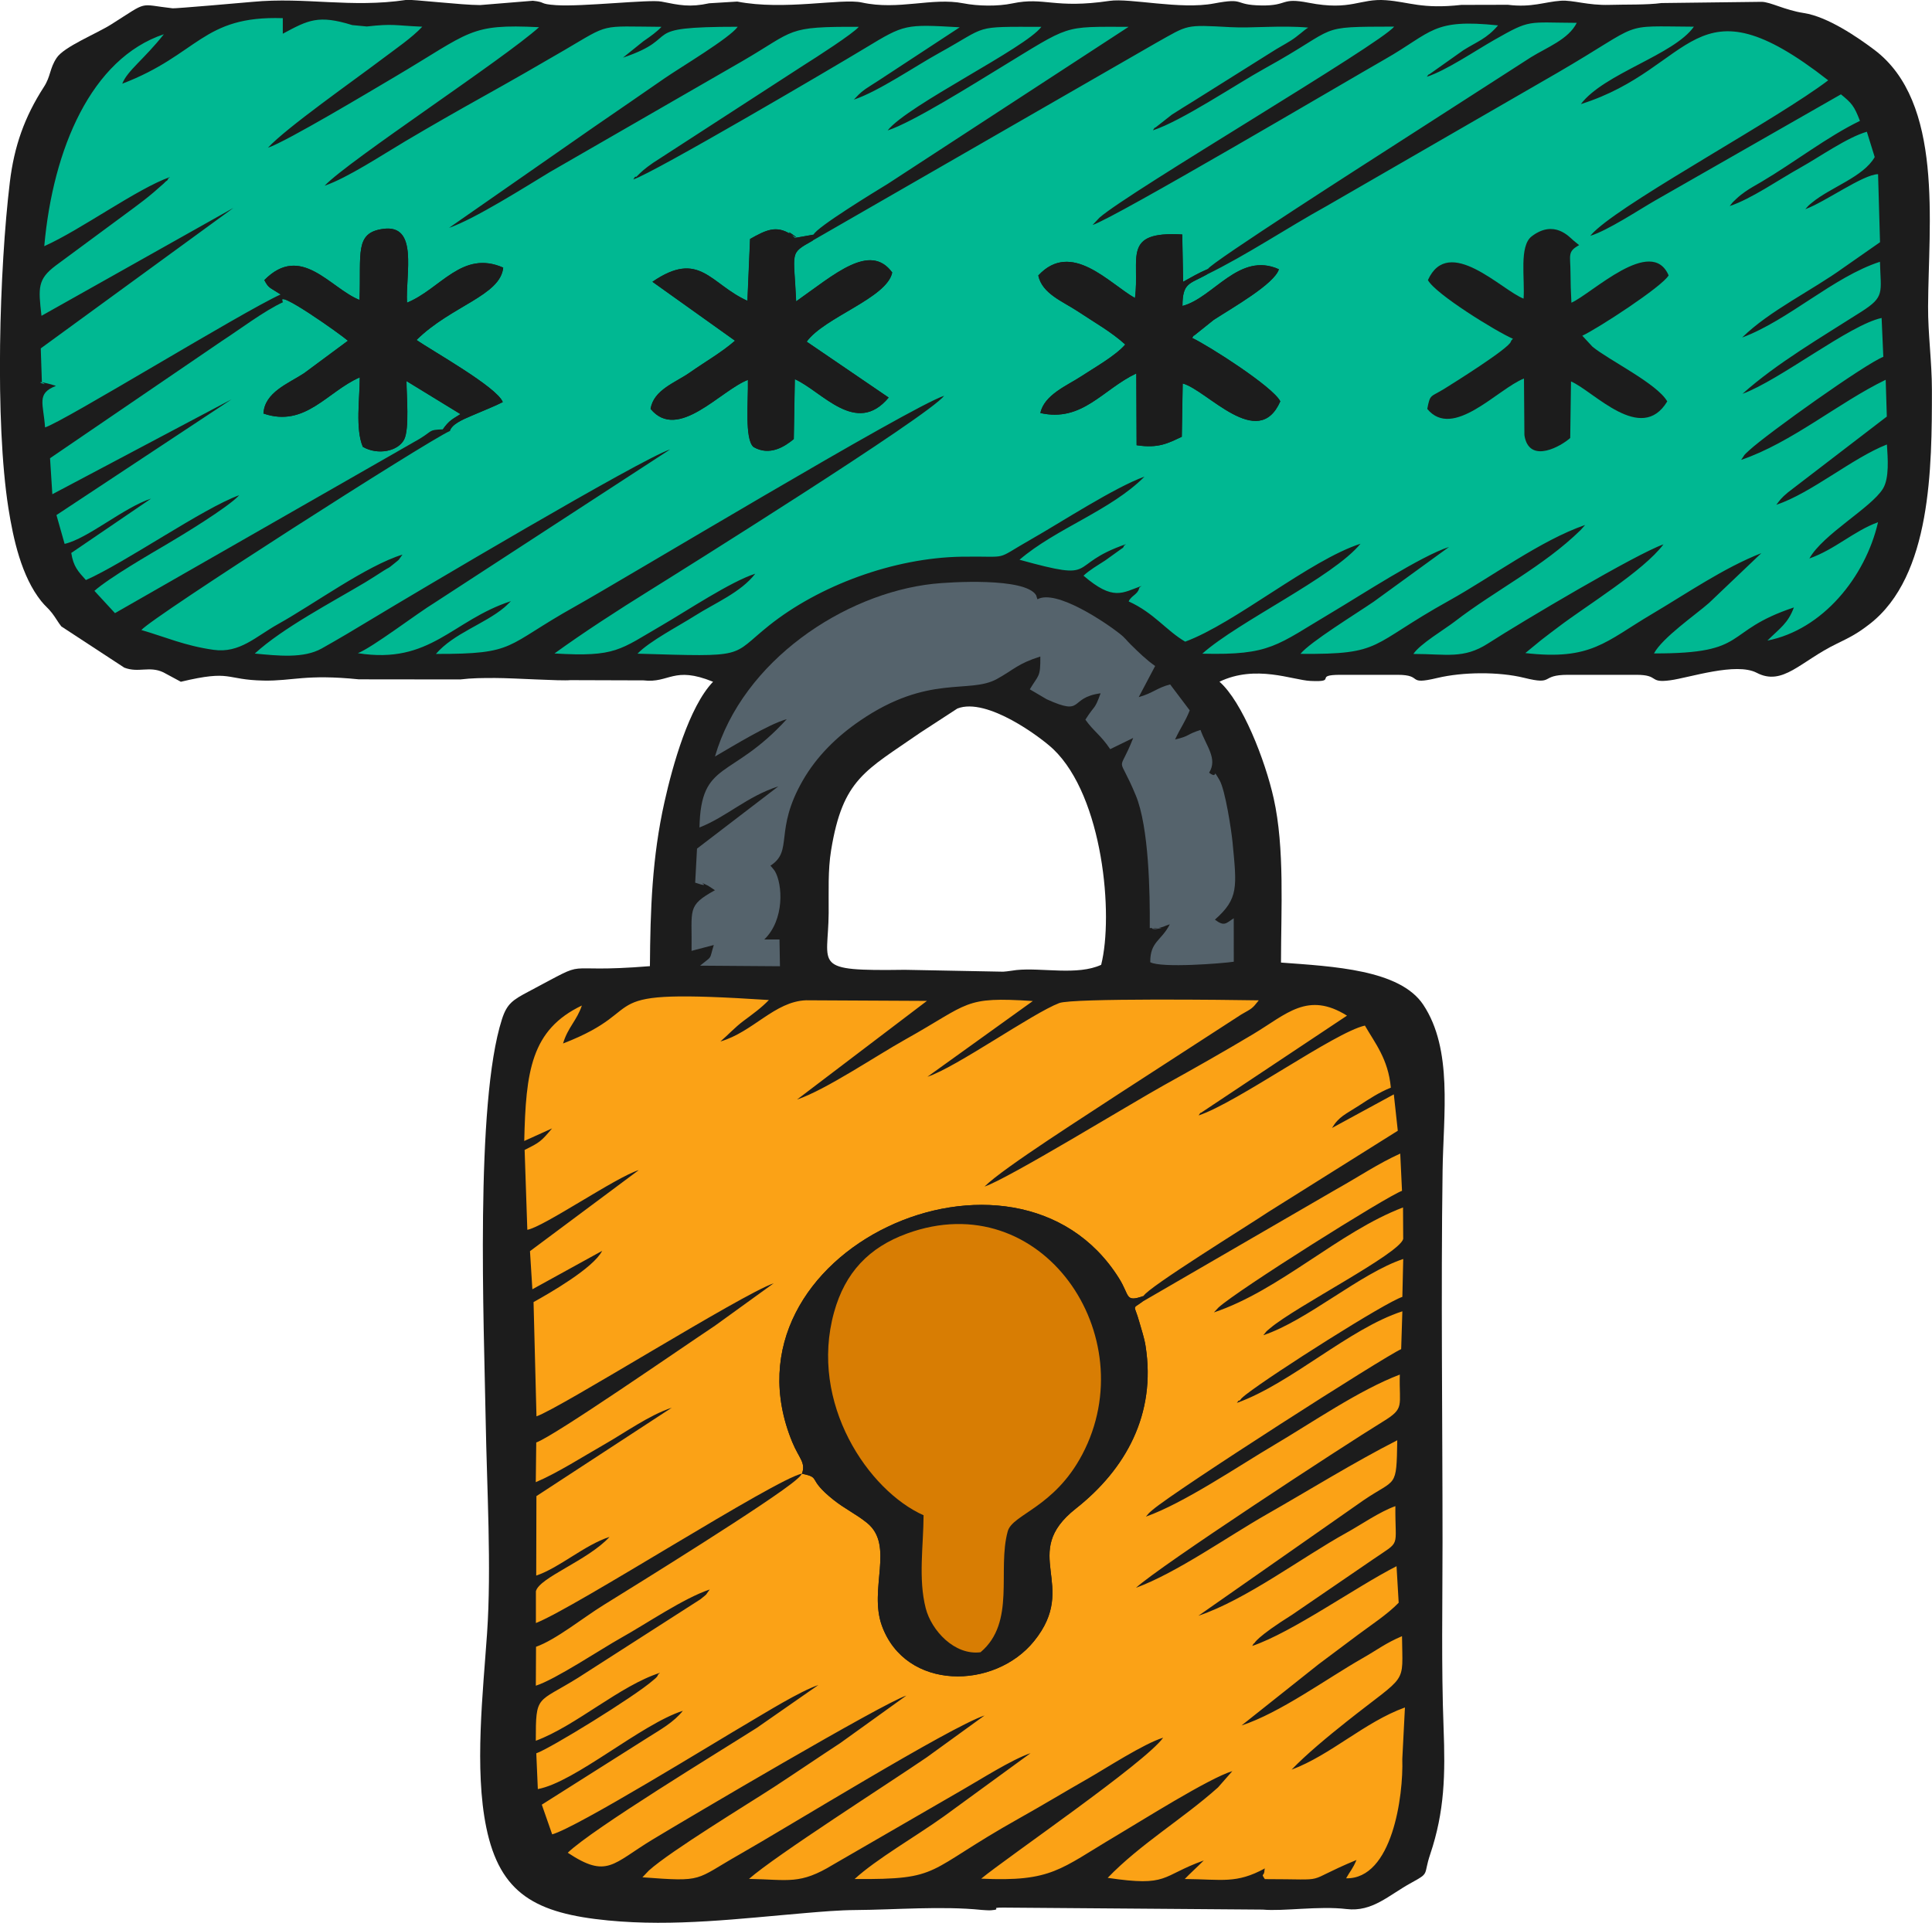 <?xml version="1.0" encoding="UTF-8"?>
<!DOCTYPE svg PUBLIC "-//W3C//DTD SVG 1.1//EN" "http://www.w3.org/Graphics/SVG/1.1/DTD/svg11.dtd">
<!-- Creator: CorelDRAW -->
<svg xmlns="http://www.w3.org/2000/svg" xml:space="preserve" width="0.667in" height="0.664in" version="1.1" style="shape-rendering:geometricPrecision; text-rendering:geometricPrecision; image-rendering:optimizeQuality; fill-rule:evenodd; clip-rule:evenodd"
viewBox="0 0 666.66 663.68"
 xmlns:xlink="http://www.w3.org/1999/xlink"
 xmlns:xodm="http://www.corel.com/coreldraw/odm/2003">
 <defs>
  <style type="text/css">
   <![CDATA[
    .fil1 {fill:#00B892}
    .fil0 {fill:#1C1C1C}
    .fil3 {fill:#55636C}
    .fil4 {fill:#D87D03}
    .fil2 {fill:#FBA216}
   ]]>
  </style>
 </defs>
 <g id="Layer_x0020_1">
  <g id="_3048192671104">
   <path class="fil0" d="M62.34 235.33c17.91,-4.27 15,-0.67 28.68,-0.42 9.98,0.18 14.42,-2.29 32.8,-0.43l34.96 0.04c4.2,-0.5 7.57,-0.5 12.11,-0.5 6.54,0.01 22.67,1.08 25.93,0.74l25.22 0.08c8.96,1.07 10.32,-5.11 24.01,0.48 -8.28,8.61 -13.93,28.79 -16.77,41.51 -4.27,19.1 -4.88,37.11 -5.02,56.65 -33.21,2.71 -18.91,-3.37 -41.81,8.74 -5.54,2.93 -7.52,4.2 -9.25,9.59 -9.33,29.05 -6.2,105.39 -5.61,138.59 0.41,23.05 2.04,50.7 0.48,73.29 -1.41,20.45 -4.42,46.88 -0.28,67.05 4.72,22.99 17.1,29.71 42.07,32.13 22.79,2.21 45.44,-0.65 68.15,-2.57 5.44,-0.46 11.55,-0.99 17.28,-1.03 13.44,-0.09 29.74,-1.45 43.44,-0.04 0.44,0.04 2.43,0.19 3.17,0.13 4.43,-0.33 -0.94,-0.93 4.28,-0.93l89.56 0.69c7.24,0.65 19.36,-1.33 28.91,-0.19 8.95,1.07 14.5,-4.77 22.34,-9.06 6.54,-3.57 4.07,-2.53 6.51,-9.8 5.02,-14.91 5.24,-27.61 4.63,-43.73 -0.8,-21.18 -0.36,-42.86 -0.36,-64.1 0,-42.61 -0.57,-85.62 0.02,-128.19 0.27,-19.42 3.59,-41.84 -6.68,-57.27 -8.09,-12.15 -31.19,-13.2 -49.08,-14.54 0,-18.17 1.31,-39.51 -2.52,-56.66 -2.99,-13.36 -10.86,-33.4 -18.71,-40.28 12.54,-6.02 25.2,-0.57 31.36,-0.27 9.83,0.49 0.72,-2.11 10.43,-2.11l19.62 0c9.22,0 2.77,3.71 13.79,1.08 8.79,-2.09 21.2,-2.2 29.94,-0.04 10.76,2.67 5.17,-1.04 15.14,-1.04l23.55 0c8.13,0 4.12,2.92 11.71,1.89 6.65,-0.9 22.7,-6.31 29.84,-2.59 9.04,4.71 15.07,-3.96 27.6,-10.02 4.98,-2.41 7.34,-3.67 11.44,-6.86 21.29,-16.59 21.42,-54.03 21.42,-80.76 0,-9.76 -1.37,-19.25 -1.32,-28.78 0.13,-28.63 5.5,-70.55 -18.6,-88.65 -5.79,-4.35 -16.05,-11.38 -24.26,-12.65 -6.67,-1.02 -11.56,-3.87 -14.64,-3.87l-34.5 0.42c-5.02,0.69 -12.59,0.46 -17.89,0.63 -7.63,0.23 -12.59,-1.71 -16.81,-1.43 -5.69,0.39 -10.08,2.43 -18.29,1.4l-16.07 0.04c-13.7,1.51 -17.9,-1.01 -26,-1.62 -9.1,-0.69 -11.93,3.76 -26.74,0.87 -9.8,-1.91 -6.85,1.11 -16.39,0.94 -9.82,-0.18 -5.1,-2.79 -16.26,-0.68 -11.66,2.2 -28.95,-1.94 -36,-0.9 -19.11,2.83 -22.43,-1.46 -33.5,0.87 -5.06,1.07 -11.91,0.96 -16.96,-0.03 -10.83,-2.11 -22.33,2.51 -35.03,-0.28 -6.99,-1.53 -26.75,2.85 -42.99,-0.32l-9.66 0.59c-6.74,1.46 -10.22,0.67 -16.5,-0.58 -4.13,-0.82 -27.28,1.84 -36.36,1.23 -6.13,-0.42 -3.22,-1.02 -8,-1.52l-18.22 1.49c-6.42,0 -23.66,-2.05 -25.44,-1.78 -19.21,2.87 -34.67,-1.06 -53.07,0.67 -3.07,0.29 -26.67,2.33 -27.56,2.23 -12.17,-1.37 -8.05,-2.76 -21.16,5.52 -5.31,3.35 -16.32,7.7 -18.9,11.61 -2.46,3.74 -1.99,6.3 -4.36,9.97 -6.72,10.41 -10.27,20.48 -11.77,32.87 -3.62,29.96 -5.2,82.66 -0.5,112.55 1.69,10.7 4.52,23.61 11.35,32.13 1.5,1.86 2.11,2.08 3.69,4.07 1.21,1.54 2.29,3.52 3.23,4.63l21.73 14.23c4.95,1.89 8.61,-0.67 13.46,1.61l5.98 3.22zm317.63 97.69c4.33,-17.13 0.67,-57.98 -16.5,-74.42 -4.01,-3.84 -22.88,-18.08 -33.12,-14.04l-12.69 8.26c-19.09,13.28 -26.81,15.9 -30.87,40.61 -1.15,6.99 -0.8,14.24 -0.85,21.7 -0.12,18.46 -6.2,20.06 26.3,19.61l33.92 0.65c1.83,-0.12 3.33,-0.44 4.57,-0.57 8.78,-0.9 21.02,1.98 29.24,-1.8z"/>
   <path class="fil1" d="M96.87 101.66c-3.99,-2.6 -4.13,-2.09 -5.67,-4.98 12.69,-12.86 22.73,2.83 32.85,6.85 0.57,-16.26 -1.74,-23.19 8.17,-24.53 12.2,-1.65 7.7,15.35 8.21,25.48 11.61,-4.74 18.99,-18.33 33.2,-12.11 -0.96,9.68 -17.92,13.15 -29.91,24.97 5.11,3.61 27.81,16.26 29.76,21.45 -2.83,1.43 -6.49,2.88 -10.7,4.68 -3.48,1.49 -6.9,3 -7.58,5.31 -7.59,3.32 -102.52,64.06 -106.42,68.68 8.22,2.38 14.99,5.44 24.89,6.83 9.08,1.28 14.55,-4.58 22.38,-8.94 12.29,-6.85 30.4,-20.1 42.83,-23.93 -2.03,2.65 -0.17,0.87 -3.25,3.41 -1.94,1.6 -1.09,0.78 -3.25,2.15 -2.57,1.64 -4.2,2.73 -6.34,4.01 -11.77,7.02 -28.47,15.75 -38.13,24.59 8.02,0.75 16.83,1.76 23.11,-1.76 5.89,-3.31 11.43,-6.61 17.32,-10.18 14.32,-8.66 92.9,-55.29 102.9,-58.52l-81.21 52.87c-6.34,3.87 -21.34,15.39 -26.55,17.46 25.16,3.98 32.44,-11.31 52.82,-17.96l-1.51 1.47c-0.17,0.15 -0.54,0.51 -0.76,0.69 -6.92,5.79 -17.41,8.91 -23.62,16.06 28.05,0.05 23.37,-2.61 48.12,-16.43 16.2,-9.05 115.44,-68.8 127.27,-72.68 -5.37,7.03 -92.13,61.29 -101.52,67.13 -11.33,7.04 -22.99,14.61 -32.95,21.82 21.28,1.27 22.46,-1.25 37.22,-9.81 8.21,-4.76 23.58,-15.01 32.06,-17.72 -5,6.47 -13.78,10.04 -20.94,14.58 -5.47,3.48 -15.5,8.67 -19.69,13.02 38.34,1.15 31.82,1.13 45.32,-9.67 17.3,-13.83 43.01,-23.41 66.48,-23.8 17.49,-0.29 10.61,1.61 24.09,-6.04 10.07,-5.72 28.64,-17.85 39.07,-21.61 -11.72,11.78 -30.48,17.84 -43.14,28.7 28.44,7.86 15.53,1.93 36.74,-5.38 -0.25,0.28 -0.65,0.31 -0.79,0.82 -0.14,0.5 -0.59,0.62 -0.79,0.79l-5.6 4.02c-2.66,1.73 -5.28,3.21 -7.48,5.25 10.3,8.84 13.35,5.91 20.02,3.54 -0.26,0.29 -0.69,0.3 -0.82,0.83 -0.52,2.13 -2.7,2.49 -3.62,4.51 8.77,3.98 12.98,10.08 19.51,13.89 17.18,-6.31 43.01,-28.15 60.49,-33.79 -9.5,11.59 -42,26.75 -54.59,37.94 23.68,0.59 25.55,-2.87 44.77,-14.27 9.81,-5.81 30.78,-19.52 40.37,-22.56l-25.94 18.85c-6.06,4.17 -21.92,13.88 -25.33,18.04 28.78,0.26 23.5,-2.94 51.28,-18.37 14.47,-8.03 31.74,-20.89 46.96,-26.11l-1.57 1.76c-12.94,12.66 -29.37,20.72 -43.47,31.6 -3.51,2.71 -11.94,7.69 -14.23,11.15 11.4,0 17.28,1.85 25.79,-3.63 11.89,-7.66 50.97,-30.82 60.51,-34.2 -6.96,9.25 -26.51,21.09 -36.23,28.5 -1.93,1.47 -3.18,2.35 -5.98,4.55l-5.46 4.48c22.83,2.61 27.65,-3.99 43.71,-13.48 11.77,-6.96 24.88,-16 37.72,-21l-18.03 17.17c-4.41,3.91 -16.07,11.95 -19.01,17.43 33.5,0.11 23.26,-7.5 48.28,-15.87 -2.01,5.47 -4.74,7.09 -9.14,11.44 19.01,-3.73 33.81,-21.89 38.18,-40.86 -8.36,3.03 -14.74,9.35 -23.69,12.52 4.67,-8.36 21.27,-17.46 25.36,-24.05 2.28,-3.67 1.69,-10.59 1.39,-15.3 -12.11,4.78 -25.95,16.72 -38.17,20.83 1.3,-1.67 1.58,-2.26 4.06,-4.32l34.08 -26.14 -0.39 -12.7c-16.25,7.87 -32.45,21.72 -49.88,27.65 1.56,-2.16 0.43,-1.14 2.86,-3.37 6.42,-5.87 39.94,-29.77 46.2,-32.2l-0.59 -13.41c-11.09,2.38 -34.97,21.37 -48,26.18 11.68,-10.5 27.55,-19.73 41.01,-28.34 8.18,-5.23 6.7,-6.47 6.42,-17.24 -16.08,5.22 -31.51,20.17 -47.56,26.15 9.45,-9.28 24.12,-16.24 35.05,-24.15l12.53 -8.75 -0.67 -23.48c-5.16,0.05 -18.41,9.69 -25.1,12.07 1.26,-1.39 0.7,-0.93 2.37,-2.31 6.47,-5.31 17.67,-8.81 21.57,-15.67l-2.71 -8.74c-6.72,1.91 -16.42,8.76 -22.95,12.4 -7.27,4.04 -17.15,10.91 -24.38,13.24 1.41,-1.7 0.65,-0.96 2.31,-2.51 1.02,-0.95 2.06,-1.76 3.05,-2.45 1.84,-1.28 3.18,-1.96 5.66,-3.43 11.2,-6.61 22.67,-15.55 33.92,-21 -1.94,-5.07 -2.78,-6.09 -6.56,-9.16l-64.15 36.67c-5.77,3.33 -16.37,10.35 -22.35,12.17 0.97,-1.06 1.02,-1.18 2.22,-2.24 13.06,-11.57 62.55,-38.25 79.89,-51.44 -46.9,-36.64 -45.78,-4.25 -85.35,8.21 7.98,-10.58 32.11,-16.94 39,-26.72 -26.31,-0.14 -16.56,-1.84 -47.04,15.89l-79.6 45.96c-14.11,7.81 -27.46,16.86 -41.49,23.72 -5.96,3.31 -8.33,2.72 -8.36,10.82 10.73,-2.8 19.58,-18.87 33.28,-12.66 -1.59,5.11 -16.06,13.29 -22.5,17.47l-6.76 5.41c-0.12,-0.23 -0.46,0.54 -0.67,0.82 5.52,2.59 27.92,16.85 30.41,21.89 -7.67,17.39 -25.34,-3.99 -33.68,-6.17l-0.31 18.39c-4.72,2.21 -8.04,4.08 -15.59,2.92l-0.1 -24.78c-11.59,5.47 -18.62,16.92 -33.1,13.67 1.26,-6.25 9.25,-9.51 13.93,-12.57 4.76,-3.13 12,-7.19 15.35,-11.08 -4.75,-4.32 -10.35,-7.44 -16.35,-11.43 -5.22,-3.47 -12.31,-6.07 -13.66,-12.39 11.39,-12.31 24.42,2.72 33.36,7.78 1.82,-13.76 -4.75,-23.16 16.31,-21.94l0.31 16.33c2.65,-1.46 5.33,-3.06 8.55,-4.41 1.04,-2.22 56.61,-37.78 62.92,-41.84l48.56 -31.25c5.44,-3.38 13.01,-6.19 15.81,-11.88 -17.3,-0.07 -15.76,-1.33 -28.45,5.89 -6.69,3.81 -16.48,10.48 -23.28,12.73 0.25,-0.27 0.64,-1.04 0.78,-0.8l11.81 -8.36c4.89,-3.07 7.99,-3.93 11.99,-8.58 -22.74,-2.38 -22.57,2.28 -39.04,11.68 -13.85,7.91 -93.17,54.74 -100.89,57.22l2.38 -2.53c10.39,-9.13 97.16,-60.04 101.69,-65.95 -27.8,0.09 -18.1,-0.21 -44.56,14.39 -9.92,5.48 -28.87,18.25 -38.68,21.41 0.26,-0.31 0.65,-1.17 0.81,-0.91l5.7 -4.48c2.92,-1.84 4.63,-2.96 7.19,-4.5l27.31 -17.15c2.13,-1.39 4.26,-2.47 6.59,-3.94 2.52,-1.59 4.24,-3.38 5.98,-4.48 -9.57,-0.84 -19.3,0.26 -26.85,-0.15 -15.82,-0.85 -14.28,-0.92 -25.6,5.42l-118.55 68.24c-8.21,4.65 -6.5,3.42 -5.71,20.98 13.26,-9.32 25.49,-20.43 33.15,-9.97 -1.78,8.83 -23.41,15.43 -29.52,23.88l28.29 19.29c-11.21,13.47 -22.96,-2.13 -32.38,-6.35l-0.36 20.68c-3.24,2.68 -8.37,5.94 -13.89,2.74 -3.11,-2.68 -1.79,-15.68 -1.93,-23.17 -9.4,3.55 -24.17,21.42 -33.58,10.03 1.01,-6.62 8.57,-9.07 13.57,-12.59 5.48,-3.84 10.87,-6.87 15.56,-10.96l-28.5 -20.34c16.31,-11.17 19.93,0.79 32.78,6.57l0.91 -21.34c5.56,-3.13 9.04,-4.83 14.07,-1.61 6.01,3.84 -4.87,-4.09 1.41,1.25l6.46 -1.15c1.06,-2.56 21.34,-14.91 25.65,-17.55l83.05 -54.16c-23.15,0 -19.57,-0.91 -44.54,14.29 -8.4,5.11 -30.09,18.76 -38.61,21.47 6.93,-8.76 47.71,-28.47 53.05,-35.76 -24.07,0 -17.87,-0.57 -35.34,9.07 -8.26,4.56 -20.88,13.23 -29.36,16.06l1.58 -1.66c1.33,-1.18 0.79,-0.81 2.42,-2.01 0.64,-0.47 3.33,-2.13 4.74,-3.06l27.79 -18.24c-18.87,-1.07 -18.98,-1.09 -32.53,7.12 -11.05,6.69 -72.68,42.93 -80.1,45.4 0.25,-0.32 0.63,-1.19 0.78,-0.94 0.34,0.57 0.83,-1.68 8.79,-6.58l49.2 -31.89c4.37,-2.75 17.09,-10.93 19.03,-13.27 -25.38,-0.1 -21.63,1.06 -40.2,11.85l-66.39 38.27c-8.63,5.22 -26,16.24 -34.81,19.27l49.7 -34.61c8.87,-6.06 16.42,-11.32 24.75,-17.06 5.54,-3.82 22.32,-13.79 25.18,-17.74 -35.81,0 -18.15,3.43 -39.61,10.66l7.02 -5.64c2.6,-1.79 4.75,-3.33 6.27,-5 -21.67,-0.13 -17.5,-1.33 -33.48,8.03 -8.77,5.13 -18.28,10.58 -27.47,15.71 -9.76,5.45 -18.18,10.26 -27.45,15.75 -7.91,4.68 -19.85,12.6 -27.84,15.36 8.32,-8.74 61.9,-43.79 73.99,-54.72 -24.17,-1.19 -23.37,1.54 -49.94,17.24 -7.76,4.58 -37.14,22.2 -43.61,24.37 6.37,-6.91 29.49,-23.11 39.8,-30.91 4.19,-3.17 9.93,-7.08 13.46,-10.87 -9.66,-0.42 -9.87,-1.11 -19.13,-0.08l-5.04 -0.48c-11.67,-3.62 -15.14,-1.77 -23.96,2.98l0 -5.37c-27.86,-0.91 -28.99,12.53 -55.4,22.62 1.81,-4.57 7.38,-8.27 14.36,-17.07 -25.02,8.36 -38.28,39.55 -41.27,73.15 12.58,-5.61 32.09,-19.89 43.41,-23.87 -0.23,0.27 -0.61,0.3 -0.73,0.77 -0.12,0.46 -0.56,0.59 -0.73,0.75 -0.16,0.15 -0.53,0.53 -0.73,0.72l-3.56 3.12c-2.62,2.22 -4.32,3.46 -6.56,5.15l-27.11 20.03c-6.33,4.75 -6.06,7.65 -4.95,17.37l66.23 -37.25 -66.48 48.49 0.39 11.72c3.36,1.82 -4.09,-1.09 1.78,0.35l1.45 0.37c0.16,0.04 0.65,0.21 0.79,0.25 0.14,0.04 0.57,0.13 0.82,0.27 -6.83,2.61 -4.29,6.11 -3.75,14.31 6.1,-1.77 67.91,-39.8 81.26,-45.87z"/>
   <path class="fil2" d="M394.24 449.26c-3.76,2.82 -2.86,0.67 -1.11,7.03 0.76,2.78 1.69,5.29 2.17,8.37 3.66,23.38 -6.77,42.4 -24.08,56.05 -19.73,15.56 1.32,26.28 -14.4,45.73 -13.65,16.89 -44.35,17.22 -52.52,-5.32 -4.61,-12.75 4.44,-27.72 -5.13,-35.48 -3.7,-3.01 -7.66,-4.83 -11.64,-8.01 -9.38,-7.5 -3.91,-7.46 -10.81,-8.98 -0.74,0.95 -0.33,0.68 -1.89,2.04 -8.46,7.36 -55.99,36.76 -66.57,43.31 -7.13,4.41 -16.36,11.93 -23.3,14.41l-0.07 13.43c6.84,-2.19 22.55,-12.68 29.51,-16.57 8.68,-4.85 21.66,-13.72 30.5,-16.64 -1.93,2.52 -0.24,0.94 -3.2,3.37l-42.26 27.12c-14.24,8.86 -14.56,5.6 -14.56,21.72 13.85,-5.13 29.08,-19.07 42.87,-23.45 -0.25,0.31 -0.64,0.36 -0.8,0.91 -0.16,0.59 -1.31,1.42 -1.59,1.67 -6.31,5.58 -35.68,23.66 -40.31,25.2l0.53 12.35c12.87,-2.39 35.6,-22.38 50.04,-27.02 -3.13,3.96 -7.86,6.57 -11.81,9.07l-36.86 23.33 3.58 10.25c8.64,-2.4 56.36,-31.9 67.65,-38.5 6,-3.51 17.72,-10.83 24.2,-13.05l-21.24 14.79c-13.23,8.41 -56.4,34.65 -65.24,43.1 13.63,9.03 15.44,3.81 29.32,-4.58 12.21,-7.39 79.34,-47.01 87.52,-49.66l-22.8 16.39c-7.51,4.91 -15.61,10.44 -22.8,15.13 -8.64,5.63 -35.79,22.13 -43.24,28.86l-2.23 2.34c21.48,1.61 17.79,1.03 33.54,-7.91 15.81,-8.96 72.57,-43.98 84.51,-47.94l-19.98 14.47c-13.47,9.21 -51.9,33.71 -61.29,41.93 13.73,0.25 17.5,2.1 29.05,-4.94l44.73 -25.88c5.91,-3.36 16.77,-10.33 23.38,-12.58l-29.9 21.81c-9.8,7.02 -23.17,14.64 -30.83,21.64 30.54,0.19 23.79,-2.43 56.57,-20.82 8.3,-4.65 15.58,-9.07 24.04,-13.9 6.02,-3.44 19.31,-12.08 25.87,-14.06 -6.19,8.65 -53.69,41.16 -62.79,48.65 24.45,1.15 27.2,-3.33 46.39,-14.68 8.61,-5.09 32.11,-19.95 40.27,-22.44l-4.94 5.63c-12.2,10.91 -26.76,19.48 -38.07,31.21 21.23,3.16 18.14,-0.6 33.15,-6 -1.95,1.99 -4.85,4.59 -6.56,6.4 13.03,0.11 17.73,1.72 27.64,-3.65 0.04,0.14 -0.11,0.25 -0.11,0.43 -0.06,2.69 -1.44,0.93 0.11,3.26 23.76,0 11.96,1.55 31.62,-6.61 -1.35,3.19 -2.07,3.63 -3.58,6.33 15.93,0.32 19.81,-28.4 19.39,-41.17l0.91 -17.8c-13.84,4.98 -25.56,16.4 -39.1,21.46 4.89,-5.15 12.74,-11.63 18.82,-16.46 21.6,-17.15 19.42,-12.22 19.27,-29.61 -5.81,2.49 -8.32,4.59 -13.74,7.68 -12.24,6.98 -28.32,18.78 -41.63,23.14l26.64 -21.17c4.86,-3.63 8.57,-6.4 13.47,-10.08 4.43,-3.32 10.24,-7.09 14.11,-11.11l-0.74 -12.61c-14.14,7.21 -35.98,22.84 -49.8,27.52 0.23,-0.31 0.59,-1.13 0.72,-0.89 0,0 0.59,-2.06 13.04,-9.87l27.97 -19.14c9.8,-6.74 7.54,-3.45 7.67,-18.35 -5.44,1.93 -11.81,6.39 -16.91,9.21 -15.41,8.52 -34.41,22.99 -51.06,28.63l56.94 -39.84c11.41,-7.78 11.4,-3.8 11.68,-20.74 -14.95,7.62 -30.53,17.3 -44.94,25.51 -13.55,7.71 -31.04,20.17 -45.23,25.42 8.24,-7.55 71.35,-48.87 85.26,-57.39 7.65,-4.69 5.49,-5.25 5.79,-16.21 -13.98,5.31 -30.27,16.57 -43.46,24.36 -12.37,7.31 -31.01,20 -44.16,24.67 1.23,-1.39 0.71,-0.97 2.31,-2.33 8.33,-7.07 80.33,-53.15 85.78,-55.48l0.41 -13.06c-18.39,5.96 -38.48,24.96 -57.1,31.61 0.26,-0.27 0.65,-1.04 0.79,-0.79 0.14,0.24 0.6,-0.6 0.79,-0.76 0.19,-0.16 0.56,-0.52 0.79,-0.71 0.22,-0.18 0.56,-0.46 0.8,-0.65 9.48,-7.33 48.02,-31.78 53.93,-33.68l0.3 -13.08c-14.91,4.99 -33.01,21.2 -48.27,26.31 1.51,-1.8 0.41,-0.77 2.37,-2.44 8.85,-7.5 44.48,-25.59 45.89,-30.78l-0.06 -10.88c-22.14,8.44 -42.43,28.58 -65.25,36.23l1.57 -1.69c6.72,-6.11 58.14,-38.46 63.33,-40.27l-0.61 -12.86c-7.68,3.48 -14.27,7.96 -22.07,12.32l-66.86 38.78z"/>
   <path class="fil2" d="M276.73 508.65c1.39,-3.83 -1.02,-5.26 -3.32,-10.83 -27.23,-65.89 77.12,-113.5 112.75,-56.55 3.76,6.01 1.97,8.32 8.43,6.06 1.35,-2.9 36.63,-24.67 43.06,-29l44.68 -28.04 -1.37 -12.56 -21.33 11.6c2.4,-3.98 4.67,-4.71 9.33,-7.74 3.5,-2.28 6.98,-4.58 10.97,-6.17 -0.89,-9.89 -5.53,-15.46 -8.95,-21.43 -10.48,2.34 -44.05,26.57 -57.37,31.01 0.25,-0.31 0.64,-1.14 0.79,-0.89l50.4 -33.55c-13.59,-8.49 -20.84,-0.53 -32.35,6.36 -9.92,5.94 -20.56,11.97 -30.78,17.63 -11.13,6.17 -53.98,32.41 -61.94,35 6.46,-6.49 36.88,-25.7 46.56,-32.15l42.05 -27.25c3.69,-2.12 3.66,-1.88 6.02,-4.87 -9.63,-0.17 -64.24,-0.83 -68.86,0.94 -9.24,3.52 -35.63,22.23 -45.48,25.44l36.37 -26.14c-24.04,-1.58 -21.57,0.72 -43.83,13.17 -10.53,5.89 -27.49,17.41 -37.53,20.83l44.82 -34.05 -41.72 -0.21c-10.86,0.41 -18.3,10.95 -29.55,14.22 2.5,-2.12 5.03,-4.91 8,-7.12 3.36,-2.51 5.99,-4.37 8.73,-7.19 -64.46,-4.17 -38.54,2.47 -71.03,15 1.64,-5.55 4.76,-7.91 6.49,-13.1 -17.53,8.37 -19.34,22.73 -19.88,46.75l9.6 -4.34c-3.86,4.57 -4.24,4.83 -9.47,7.43l0.93 27.57c5.63,-0.96 30.55,-18.16 38.46,-20.61l-37.54 27.98 0.82 13.16 24.08 -13.26c-3.07,6.01 -18.33,14.7 -23.67,17.68l1.01 39.44c8.16,-2.79 70.77,-42.13 81.85,-45.93l-20.28 14.66c-11.93,7.93 -55.29,38.02 -61.65,40.29l-0.16 13.7c7.59,-3.22 16.49,-8.96 23.29,-12.82 7.47,-4.24 15.74,-10.26 23.64,-12.89l-46.71 30.52 -0.07 27.43c8,-2.67 16.67,-10.57 25.3,-13.35 -7.48,8.16 -24.27,14.02 -25.41,18.77l0 10.96c13.63,-5.34 82.68,-49.77 91.85,-51.58z"/>
   <path class="fil0" d="M276.73 508.65c6.9,1.52 1.43,1.48 10.81,8.98 3.98,3.18 7.94,5 11.64,8.01 9.57,7.77 0.51,22.74 5.13,35.48 8.17,22.54 38.87,22.2 52.52,5.32 15.72,-19.45 -5.33,-30.17 14.4,-45.73 17.31,-13.65 27.74,-32.67 24.08,-56.05 -0.48,-3.09 -1.41,-5.59 -2.17,-8.37 -1.75,-6.36 -2.65,-4.21 1.11,-7.03l0.34 -1.93c-6.45,2.26 -4.67,-0.05 -8.43,-6.06 -35.63,-56.96 -139.98,-9.35 -112.75,56.55 2.3,5.57 4.72,7 3.32,10.83z"/>
   <path class="fil3" d="M246.71 261.12c5.93,-3.43 18.54,-11.2 24.77,-12.89 -19.22,21.08 -29.63,14 -30.12,37.38 9.48,-3.72 16.39,-10.72 27.22,-14.19l-28.07 21.49 -0.63 11.75c7.12,2.43 -1.18,-1.76 4.51,1.09l2.31 1.52c-9.82,5.44 -7.85,6.46 -8.07,20.93l7.67 -2.02c-1.7,5.46 -0.22,3.44 -4.74,7.13l27.57 0.2 -0.16 -9.23 -5.26 0c7.06,-6.79 6.38,-19.09 3.64,-23.65 -0.18,-0.3 -0.55,-0.69 -0.72,-0.93 -0.17,-0.24 -0.53,-0.59 -0.79,-0.9 8.04,-5.18 1.16,-12 11.16,-29.39 4.78,-8.31 11.6,-15.07 19.78,-20.67 23.6,-16.15 37.67,-9.1 47.21,-14.37 5.98,-3.3 7.09,-5.25 14.99,-7.77 0.06,7.29 -0.56,6.17 -3.63,11.33l5.83 3.43c13.24,6 7.34,-0.54 18.6,-2.06 -2.18,6 -1.89,3.77 -5.25,9.1 2.83,4.01 5.28,5.29 8.56,10.18l7.94 -3.87c-5.22,13.41 -5.44,4.53 0.88,19.8 4.56,11.01 4.93,33.78 4.83,45.83 0.24,0.07 0.66,-0.18 0.76,0.07 0.1,0.26 0.64,0.05 0.78,0.03 7.83,-0.83 -5.82,1.37 1.66,-0.18 2.05,-0.43 1.53,-0.53 3.72,-1.23 -2.93,5.76 -6.81,5.91 -6.75,13.09 3.87,2.09 24.91,0.42 28.82,-0.17l-0.01 -15c-2.65,1.69 -3.18,2.99 -6.5,0.48 8.24,-7.28 7.56,-11.28 6.09,-26.69 -0.37,-3.88 -2.48,-18.02 -4.5,-21.47 -2.83,-4.83 -0.16,0.02 -3.59,-2.56 3.04,-4.83 -1.02,-9.2 -2.96,-14.76 -5.07,1.6 -3.47,2.06 -8.79,3.3 2.08,-4.46 3.45,-5.96 5.06,-10.06l-6.75 -8.95c-4.5,1.14 -5.91,2.99 -10.85,4.38l5.67 -10.74c-3.04,-2.15 -5.5,-4.53 -8.31,-7.3 -1.93,-1.9 -1.98,-2.34 -3.94,-3.88 -4.81,-3.78 -21.89,-15.43 -28.37,-11.85l-0.46 -1.42c-3.82,-6.18 -29.71,-4.55 -35.58,-3.91 -30.63,3.37 -65.65,26.53 -75.22,59.57z"/>
   <path class="fil4" d="M318.69 523.02c-0.03,10.4 -1.88,21.85 0.74,32.08 1.96,7.65 9.91,16.35 18.92,15.19 12.26,-10.35 5.69,-28.32 9.38,-41.73 1.63,-5.95 16.03,-8.13 25.74,-26.57 21.49,-40.81 -13.93,-93.2 -60.5,-76.22 -13.17,4.8 -21.38,13.49 -25.17,27.18 -8.72,31.43 11.94,61.65 30.91,70.07z"/>
   <path class="fil1" d="M97.65 104.31c-6.54,3 -15.13,9.54 -20.98,13.31l-59.41 40.54 0.79 12.43 61.81 -32.74 -60.39 39.93 2.82 9.95c8.09,-1.87 20.41,-12.57 29.83,-15.63l-27.54 18.76c0.73,4.72 2.42,6.43 5.05,9.35 13.64,-6.02 40.48,-24.8 52.93,-29.3 -3.85,4.24 -20.37,14.2 -24.75,16.78 -6.04,3.56 -20.12,11.72 -25.24,16.25l7.09 7.69 105.04 -60.12c4.76,-2.87 3.1,-3.15 8.09,-3.31 2.23,-3.18 3.4,-3.54 6.09,-5.26l-18.63 -11.41c0,4.75 1.06,16.48 -0.8,20.15 -2.04,4.02 -8.98,5.57 -14.26,2.56 -2.65,-6.18 -1.06,-16.69 -1.06,-23.99 -11.21,4.87 -18.84,17.46 -33.24,12.48 0.41,-7.34 8.54,-10.31 14.01,-13.9l15.14 -11.22c-2.39,-2.15 -25.76,-18.68 -22.41,-13.3z"/>
   <path class="fil0" d="M525.73 103.07c-7.41,-2.79 -25.87,-22.21 -33.01,-6.39 2.63,4.85 23.67,17.81 29.34,20.25 -0.21,0.35 -0.57,0.41 -0.72,0.98 -0.59,2.33 -20.15,14.53 -22.71,16.13 -5.09,3.19 -5.11,1.77 -6.13,7.11 8.87,10.78 24.38,-6.98 33.37,-10.5l0.15 19.48c0.06,0.37 0.1,0.72 0.19,1.06 2.12,8.66 12.43,2.86 15.62,-0.02l0.27 -19.51c7.82,3.34 24.22,21.81 33.21,6.89 -3.49,-6.14 -20.04,-14.17 -25.78,-18.86l-3.53 -3.81c5.23,-2.43 27.54,-16.91 29.79,-20.83 -5.96,-13.79 -26.5,6.31 -33.55,9.43 -0.19,-3.43 -0.31,-7.05 -0.32,-10.48 -0.02,-5.96 -1.14,-7.12 2.98,-9.39l-2 -1.64c-1.5,-1.3 -6.67,-7.25 -14.35,-1.41 -4.43,3.37 -2.31,14.67 -2.82,21.52z"/>
   <path class="fil0" d="M280.45 83.05l0.33 -2.06 -6.46 1.15c-6.28,-5.34 4.6,2.59 -1.41,-1.25 -5.03,-3.22 -8.51,-1.52 -14.07,1.61l-0.91 21.34c-12.86,-5.78 -16.47,-17.74 -32.78,-6.57l28.5 20.34c-4.69,4.09 -10.08,7.11 -15.56,10.96 -5,3.52 -12.56,5.97 -13.57,12.59 9.41,11.39 24.18,-6.48 33.58,-10.03 0.14,7.5 -1.18,20.5 1.93,23.17 5.52,3.2 10.65,-0.06 13.89,-2.74l0.36 -20.68c9.43,4.22 21.17,19.82 32.38,6.35l-28.29 -19.29c6.1,-8.46 27.74,-15.06 29.52,-23.88 -7.66,-10.46 -19.89,0.65 -33.15,9.97 -0.79,-17.56 -2.5,-16.34 5.71,-20.98z"/>
   <path class="fil0" d="M96.87 101.66l0.78 2.65c-3.35,-5.39 20.02,11.15 22.41,13.3l-15.14 11.22c-5.47,3.59 -13.6,6.56 -14.01,13.9 14.41,4.97 22.03,-7.61 33.24,-12.48 0,7.3 -1.59,17.81 1.06,23.99 5.27,3.02 12.22,1.46 14.26,-2.56 1.86,-3.67 0.8,-15.4 0.8,-20.15l18.63 11.41c-2.69,1.73 -3.86,2.09 -6.09,5.26l2.4 0.58c0.68,-2.31 4.1,-3.83 7.58,-5.31 4.2,-1.8 7.87,-3.25 10.7,-4.68 -1.95,-5.19 -24.65,-17.84 -29.76,-21.45 11.99,-11.81 28.95,-15.29 29.91,-24.97 -14.21,-6.22 -21.59,7.37 -33.2,12.11 -0.51,-10.14 3.99,-27.14 -8.21,-25.48 -9.91,1.34 -7.6,8.27 -8.17,24.53 -10.12,-4.02 -20.17,-19.71 -32.85,-6.85 1.54,2.89 1.68,2.39 5.67,4.98z"/>
   <path class="fil0" d="M416.41 94.79l0.41 -1.94c-3.22,1.35 -5.9,2.95 -8.55,4.41l-0.31 -16.33c-21.06,-1.22 -14.49,8.18 -16.31,21.94 -8.94,-5.06 -21.97,-20.09 -33.36,-7.78 1.35,6.33 8.44,8.93 13.66,12.39 6,3.99 11.6,7.1 16.35,11.43 -3.35,3.89 -10.59,7.96 -15.35,11.08 -4.67,3.07 -12.67,6.32 -13.93,12.57 14.48,3.25 21.51,-8.2 33.1,-13.67l0.1 24.78c7.55,1.16 10.86,-0.7 15.59,-2.92l0.31 -18.39c8.34,2.18 26.02,23.56 33.68,6.17 -2.49,-5.04 -24.89,-19.29 -30.41,-21.89 0.2,-0.28 0.55,-1.05 0.67,-0.82l6.76 -5.41c6.44,-4.19 20.91,-12.37 22.5,-17.47 -13.7,-6.21 -22.55,9.87 -33.28,12.66 0.03,-8.1 2.39,-7.51 8.36,-10.82z"/>
  </g>
 </g>
</svg>

